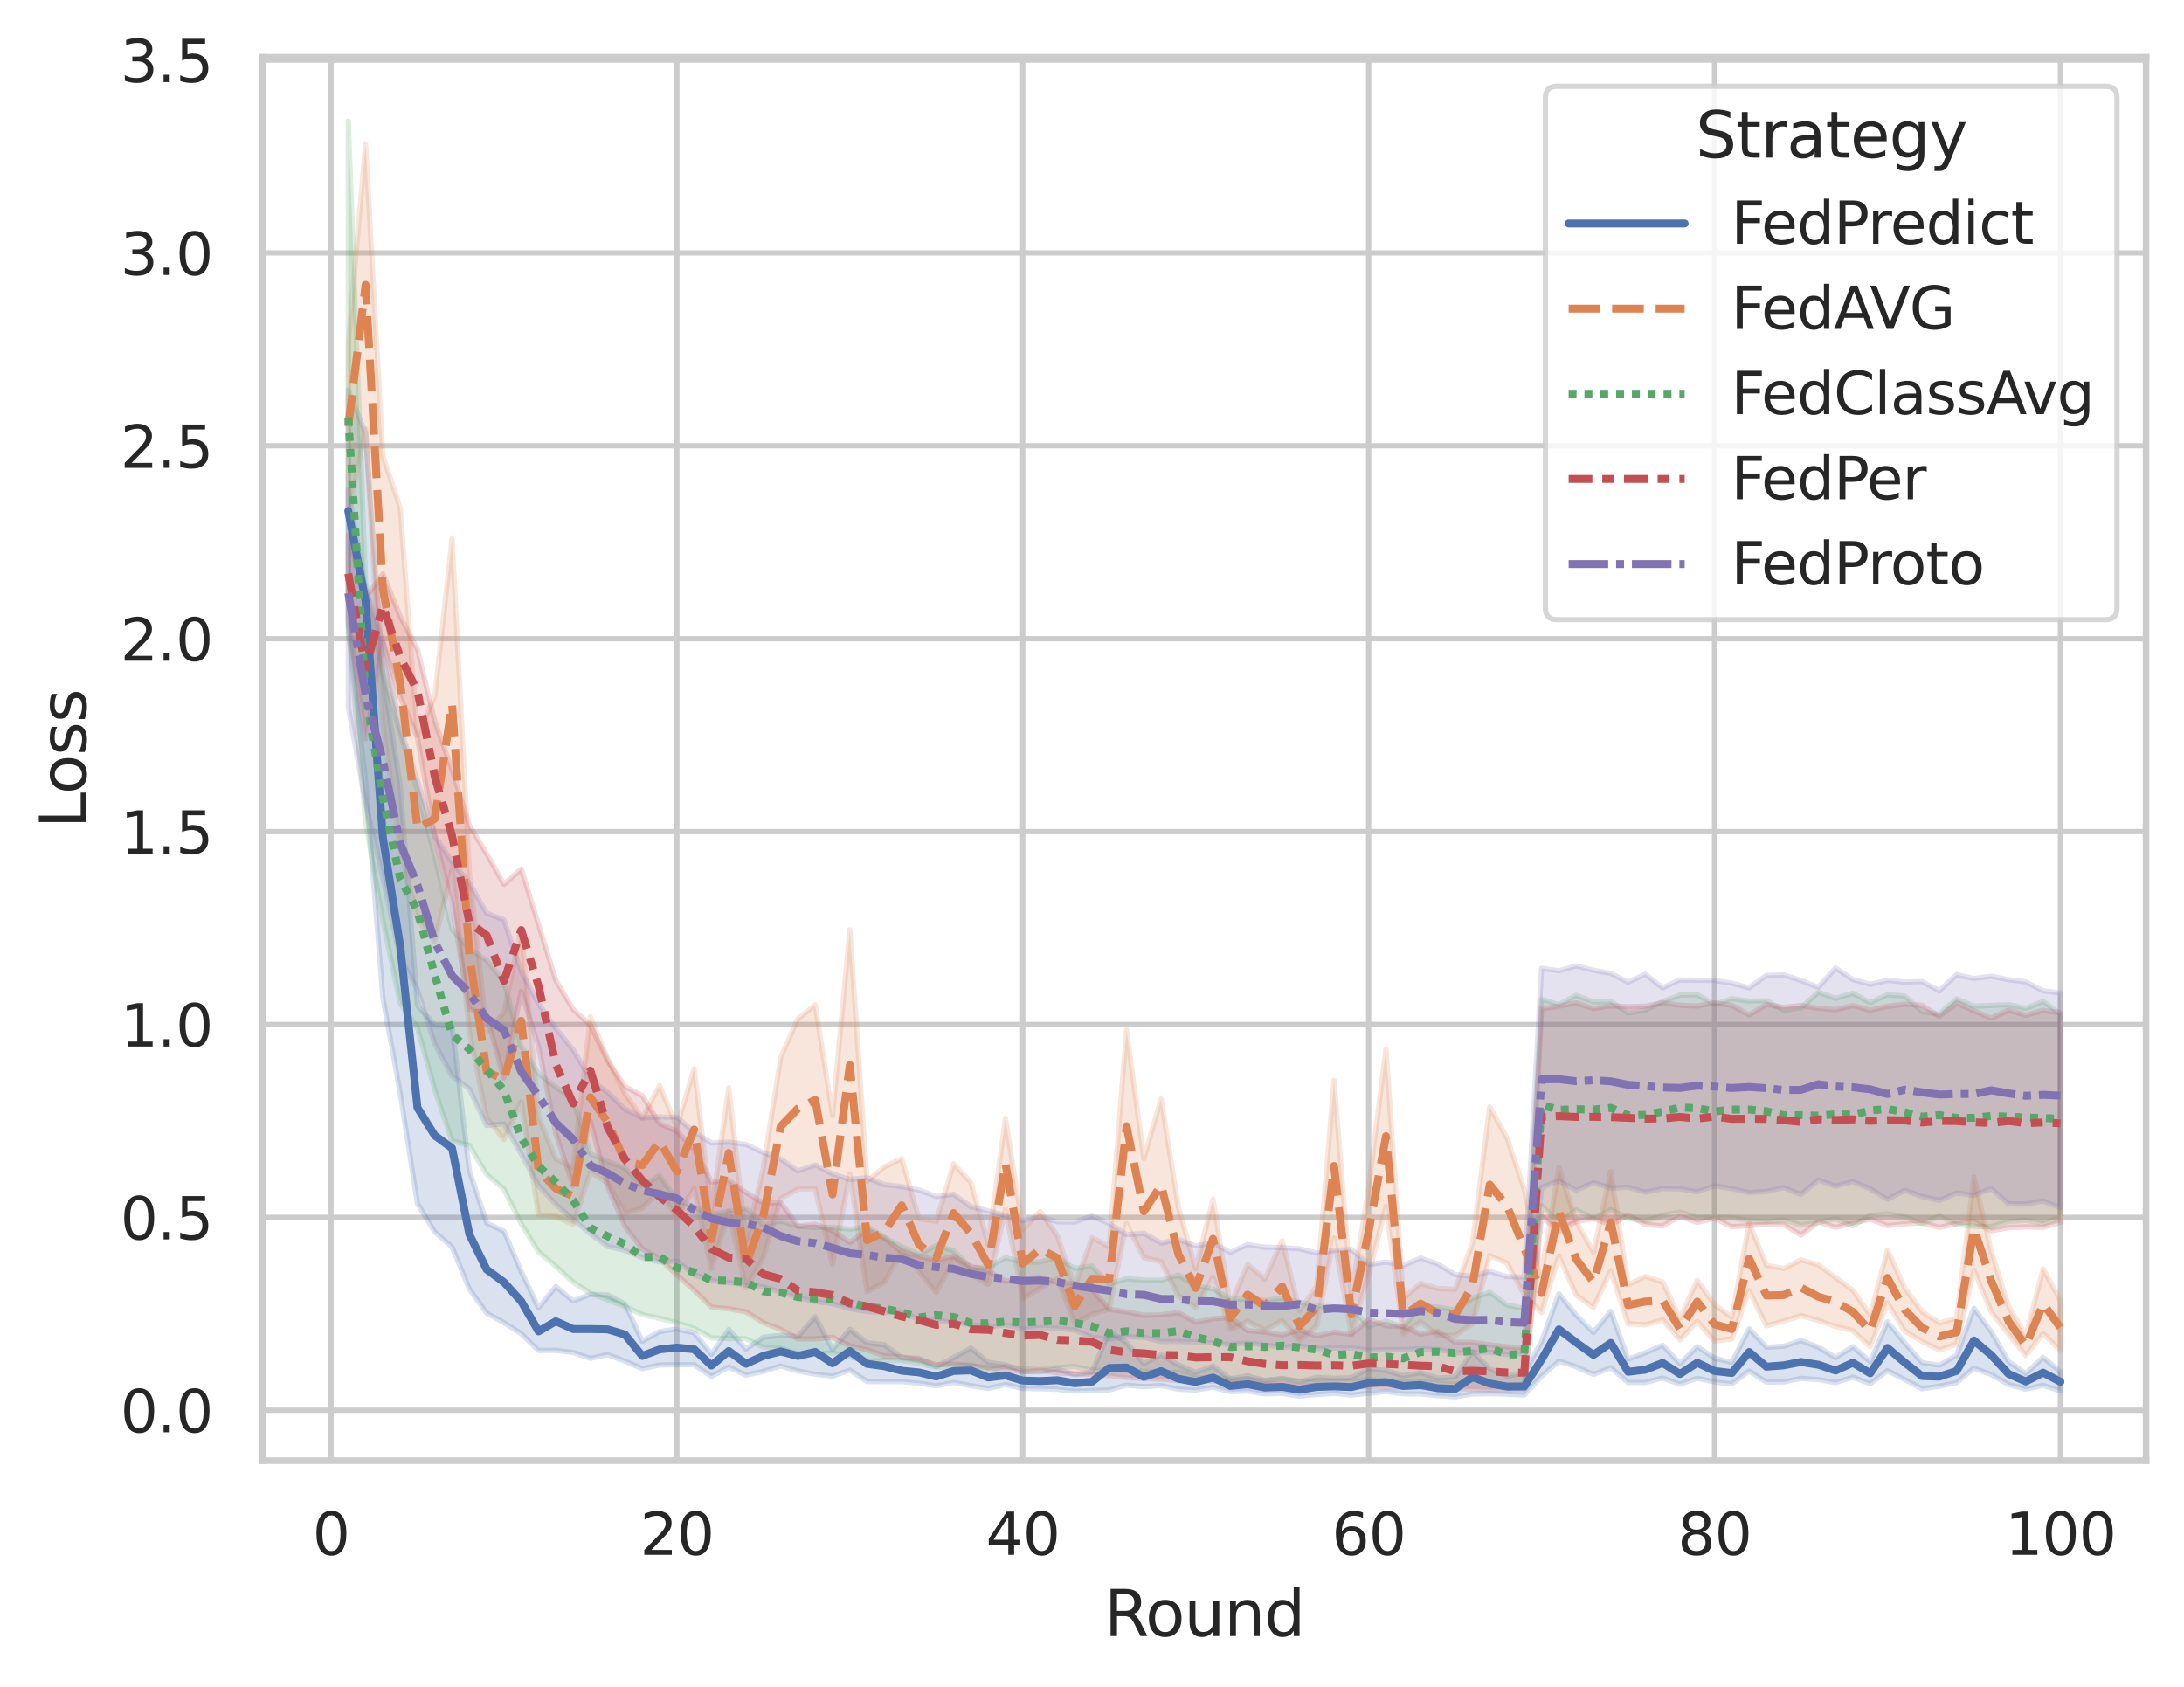 <?xml version="1.0" encoding="utf-8" standalone="no"?>
<!DOCTYPE svg PUBLIC "-//W3C//DTD SVG 1.1//EN"
  "http://www.w3.org/Graphics/SVG/1.1/DTD/svg11.dtd">
<svg xmlns:xlink="http://www.w3.org/1999/xlink" width="414.127pt" height="319.921pt" viewBox="0 0 414.127 319.921" xmlns="http://www.w3.org/2000/svg" version="1.1">
 <defs>
  <style type="text/css">*{stroke-linejoin: round; stroke-linecap: butt}</style>
 </defs>
 <g id="figure_1">
  <g id="patch_1">
   <path d="M 0 319.921 
L 414.127 319.921 
L 414.127 0 
L 0 0 
z
" style="fill: #ffffff"/>
  </g>
  <g id="axes_1">
   <g id="patch_2">
    <path d="M 49.807 276.961 
L 406.927 276.961 
L 406.927 10.849 
L 49.807 10.849 
z
" style="fill: #ffffff"/>
   </g>
   <g id="matplotlib.axis_1">
    <g id="xtick_1">
     <g id="line2d_1">
      <path d="M 62.761 276.961 
L 62.761 10.849 
" clip-path="url(#p3b31315a8c)" style="fill: none; stroke: #cccccc; stroke-linecap: round"/>
     </g>
     <g id="text_1">
      <!-- 0 -->
      <g style="fill: #262626" transform="translate(59.261 294.819) scale(0.11 -0.11)">
       <defs>
        <path id="DejaVuSans-30" d="M 2034 4250 
Q 1547 4250 1301 3770 
Q 1056 3291 1056 2328 
Q 1056 1369 1301 889 
Q 1547 409 2034 409 
Q 2525 409 2770 889 
Q 3016 1369 3016 2328 
Q 3016 3291 2770 3770 
Q 2525 4250 2034 4250 
z
M 2034 4750 
Q 2819 4750 3233 4129 
Q 3647 3509 3647 2328 
Q 3647 1150 3233 529 
Q 2819 -91 2034 -91 
Q 1250 -91 836 529 
Q 422 1150 422 2328 
Q 422 3509 836 4129 
Q 1250 4750 2034 4750 
z
" transform="scale(0.016)"/>
       </defs>
       <use xlink:href="#DejaVuSans-30"/>
      </g>
     </g>
    </g>
    <g id="xtick_2">
     <g id="line2d_2">
      <path d="M 128.347 276.961 
L 128.347 10.849 
" clip-path="url(#p3b31315a8c)" style="fill: none; stroke: #cccccc; stroke-linecap: round"/>
     </g>
     <g id="text_2">
      <!-- 20 -->
      <g style="fill: #262626" transform="translate(121.349 294.819) scale(0.11 -0.11)">
       <defs>
        <path id="DejaVuSans-32" d="M 1228 531 
L 3431 531 
L 3431 0 
L 469 0 
L 469 531 
Q 828 903 1448 1529 
Q 2069 2156 2228 2338 
Q 2531 2678 2651 2914 
Q 2772 3150 2772 3378 
Q 2772 3750 2511 3984 
Q 2250 4219 1831 4219 
Q 1534 4219 1204 4116 
Q 875 4013 500 3803 
L 500 4441 
Q 881 4594 1212 4672 
Q 1544 4750 1819 4750 
Q 2544 4750 2975 4387 
Q 3406 4025 3406 3419 
Q 3406 3131 3298 2873 
Q 3191 2616 2906 2266 
Q 2828 2175 2409 1742 
Q 1991 1309 1228 531 
z
" transform="scale(0.016)"/>
       </defs>
       <use xlink:href="#DejaVuSans-32"/>
       <use xlink:href="#DejaVuSans-30" x="63.623"/>
      </g>
     </g>
    </g>
    <g id="xtick_3">
     <g id="line2d_3">
      <path d="M 193.934 276.961 
L 193.934 10.849 
" clip-path="url(#p3b31315a8c)" style="fill: none; stroke: #cccccc; stroke-linecap: round"/>
     </g>
     <g id="text_3">
      <!-- 40 -->
      <g style="fill: #262626" transform="translate(186.935 294.819) scale(0.11 -0.11)">
       <defs>
        <path id="DejaVuSans-34" d="M 2419 4116 
L 825 1625 
L 2419 1625 
L 2419 4116 
z
M 2253 4666 
L 3047 4666 
L 3047 1625 
L 3713 1625 
L 3713 1100 
L 3047 1100 
L 3047 0 
L 2419 0 
L 2419 1100 
L 313 1100 
L 313 1709 
L 2253 4666 
z
" transform="scale(0.016)"/>
       </defs>
       <use xlink:href="#DejaVuSans-34"/>
       <use xlink:href="#DejaVuSans-30" x="63.623"/>
      </g>
     </g>
    </g>
    <g id="xtick_4">
     <g id="line2d_4">
      <path d="M 259.521 276.961 
L 259.521 10.849 
" clip-path="url(#p3b31315a8c)" style="fill: none; stroke: #cccccc; stroke-linecap: round"/>
     </g>
     <g id="text_4">
      <!-- 60 -->
      <g style="fill: #262626" transform="translate(252.522 294.819) scale(0.11 -0.11)">
       <defs>
        <path id="DejaVuSans-36" d="M 2113 2584 
Q 1688 2584 1439 2293 
Q 1191 2003 1191 1497 
Q 1191 994 1439 701 
Q 1688 409 2113 409 
Q 2538 409 2786 701 
Q 3034 994 3034 1497 
Q 3034 2003 2786 2293 
Q 2538 2584 2113 2584 
z
M 3366 4563 
L 3366 3988 
Q 3128 4100 2886 4159 
Q 2644 4219 2406 4219 
Q 1781 4219 1451 3797 
Q 1122 3375 1075 2522 
Q 1259 2794 1537 2939 
Q 1816 3084 2150 3084 
Q 2853 3084 3261 2657 
Q 3669 2231 3669 1497 
Q 3669 778 3244 343 
Q 2819 -91 2113 -91 
Q 1303 -91 875 529 
Q 447 1150 447 2328 
Q 447 3434 972 4092 
Q 1497 4750 2381 4750 
Q 2619 4750 2861 4703 
Q 3103 4656 3366 4563 
z
" transform="scale(0.016)"/>
       </defs>
       <use xlink:href="#DejaVuSans-36"/>
       <use xlink:href="#DejaVuSans-30" x="63.623"/>
      </g>
     </g>
    </g>
    <g id="xtick_5">
     <g id="line2d_5">
      <path d="M 325.108 276.961 
L 325.108 10.849 
" clip-path="url(#p3b31315a8c)" style="fill: none; stroke: #cccccc; stroke-linecap: round"/>
     </g>
     <g id="text_5">
      <!-- 80 -->
      <g style="fill: #262626" transform="translate(318.109 294.819) scale(0.11 -0.11)">
       <defs>
        <path id="DejaVuSans-38" d="M 2034 2216 
Q 1584 2216 1326 1975 
Q 1069 1734 1069 1313 
Q 1069 891 1326 650 
Q 1584 409 2034 409 
Q 2484 409 2743 651 
Q 3003 894 3003 1313 
Q 3003 1734 2745 1975 
Q 2488 2216 2034 2216 
z
M 1403 2484 
Q 997 2584 770 2862 
Q 544 3141 544 3541 
Q 544 4100 942 4425 
Q 1341 4750 2034 4750 
Q 2731 4750 3128 4425 
Q 3525 4100 3525 3541 
Q 3525 3141 3298 2862 
Q 3072 2584 2669 2484 
Q 3125 2378 3379 2068 
Q 3634 1759 3634 1313 
Q 3634 634 3220 271 
Q 2806 -91 2034 -91 
Q 1263 -91 848 271 
Q 434 634 434 1313 
Q 434 1759 690 2068 
Q 947 2378 1403 2484 
z
M 1172 3481 
Q 1172 3119 1398 2916 
Q 1625 2713 2034 2713 
Q 2441 2713 2670 2916 
Q 2900 3119 2900 3481 
Q 2900 3844 2670 4047 
Q 2441 4250 2034 4250 
Q 1625 4250 1398 4047 
Q 1172 3844 1172 3481 
z
" transform="scale(0.016)"/>
       </defs>
       <use xlink:href="#DejaVuSans-38"/>
       <use xlink:href="#DejaVuSans-30" x="63.623"/>
      </g>
     </g>
    </g>
    <g id="xtick_6">
     <g id="line2d_6">
      <path d="M 390.694 276.961 
L 390.694 10.849 
" clip-path="url(#p3b31315a8c)" style="fill: none; stroke: #cccccc; stroke-linecap: round"/>
     </g>
     <g id="text_6">
      <!-- 100 -->
      <g style="fill: #262626" transform="translate(380.196 294.819) scale(0.11 -0.11)">
       <defs>
        <path id="DejaVuSans-31" d="M 794 531 
L 1825 531 
L 1825 4091 
L 703 3866 
L 703 4441 
L 1819 4666 
L 2450 4666 
L 2450 531 
L 3481 531 
L 3481 0 
L 794 0 
L 794 531 
z
" transform="scale(0.016)"/>
       </defs>
       <use xlink:href="#DejaVuSans-31"/>
       <use xlink:href="#DejaVuSans-30" x="63.623"/>
       <use xlink:href="#DejaVuSans-30" x="127.246"/>
      </g>
     </g>
    </g>
    <g id="text_7">
     <!-- Round -->
     <g style="fill: #262626" transform="translate(209.383 310.225) scale(0.12 -0.12)">
      <defs>
       <path id="DejaVuSans-52" d="M 2841 2188 
Q 3044 2119 3236 1894 
Q 3428 1669 3622 1275 
L 4263 0 
L 3584 0 
L 2988 1197 
Q 2756 1666 2539 1819 
Q 2322 1972 1947 1972 
L 1259 1972 
L 1259 0 
L 628 0 
L 628 4666 
L 2053 4666 
Q 2853 4666 3247 4331 
Q 3641 3997 3641 3322 
Q 3641 2881 3436 2590 
Q 3231 2300 2841 2188 
z
M 1259 4147 
L 1259 2491 
L 2053 2491 
Q 2509 2491 2742 2702 
Q 2975 2913 2975 3322 
Q 2975 3731 2742 3939 
Q 2509 4147 2053 4147 
L 1259 4147 
z
" transform="scale(0.016)"/>
       <path id="DejaVuSans-6f" d="M 1959 3097 
Q 1497 3097 1228 2736 
Q 959 2375 959 1747 
Q 959 1119 1226 758 
Q 1494 397 1959 397 
Q 2419 397 2687 759 
Q 2956 1122 2956 1747 
Q 2956 2369 2687 2733 
Q 2419 3097 1959 3097 
z
M 1959 3584 
Q 2709 3584 3137 3096 
Q 3566 2609 3566 1747 
Q 3566 888 3137 398 
Q 2709 -91 1959 -91 
Q 1206 -91 779 398 
Q 353 888 353 1747 
Q 353 2609 779 3096 
Q 1206 3584 1959 3584 
z
" transform="scale(0.016)"/>
       <path id="DejaVuSans-75" d="M 544 1381 
L 544 3500 
L 1119 3500 
L 1119 1403 
Q 1119 906 1312 657 
Q 1506 409 1894 409 
Q 2359 409 2629 706 
Q 2900 1003 2900 1516 
L 2900 3500 
L 3475 3500 
L 3475 0 
L 2900 0 
L 2900 538 
Q 2691 219 2414 64 
Q 2138 -91 1772 -91 
Q 1169 -91 856 284 
Q 544 659 544 1381 
z
M 1991 3584 
L 1991 3584 
z
" transform="scale(0.016)"/>
       <path id="DejaVuSans-6e" d="M 3513 2113 
L 3513 0 
L 2938 0 
L 2938 2094 
Q 2938 2591 2744 2837 
Q 2550 3084 2163 3084 
Q 1697 3084 1428 2787 
Q 1159 2491 1159 1978 
L 1159 0 
L 581 0 
L 581 3500 
L 1159 3500 
L 1159 2956 
Q 1366 3272 1645 3428 
Q 1925 3584 2291 3584 
Q 2894 3584 3203 3211 
Q 3513 2838 3513 2113 
z
" transform="scale(0.016)"/>
       <path id="DejaVuSans-64" d="M 2906 2969 
L 2906 4863 
L 3481 4863 
L 3481 0 
L 2906 0 
L 2906 525 
Q 2725 213 2448 61 
Q 2172 -91 1784 -91 
Q 1150 -91 751 415 
Q 353 922 353 1747 
Q 353 2572 751 3078 
Q 1150 3584 1784 3584 
Q 2172 3584 2448 3432 
Q 2725 3281 2906 2969 
z
M 947 1747 
Q 947 1113 1208 752 
Q 1469 391 1925 391 
Q 2381 391 2643 752 
Q 2906 1113 2906 1747 
Q 2906 2381 2643 2742 
Q 2381 3103 1925 3103 
Q 1469 3103 1208 2742 
Q 947 2381 947 1747 
z
" transform="scale(0.016)"/>
      </defs>
      <use xlink:href="#DejaVuSans-52"/>
      <use xlink:href="#DejaVuSans-6f" x="64.982"/>
      <use xlink:href="#DejaVuSans-75" x="126.164"/>
      <use xlink:href="#DejaVuSans-6e" x="189.543"/>
      <use xlink:href="#DejaVuSans-64" x="252.922"/>
     </g>
    </g>
   </g>
   <g id="matplotlib.axis_2">
    <g id="ytick_1">
     <g id="line2d_7">
      <path d="M 49.807 267.397 
L 406.927 267.397 
" clip-path="url(#p3b31315a8c)" style="fill: none; stroke: #cccccc; stroke-linecap: round"/>
     </g>
     <g id="text_8">
      <!-- 0.0 -->
      <g style="fill: #262626" transform="translate(22.814 271.576) scale(0.11 -0.11)">
       <defs>
        <path id="DejaVuSans-2e" d="M 684 794 
L 1344 794 
L 1344 0 
L 684 0 
L 684 794 
z
" transform="scale(0.016)"/>
       </defs>
       <use xlink:href="#DejaVuSans-30"/>
       <use xlink:href="#DejaVuSans-2e" x="63.623"/>
       <use xlink:href="#DejaVuSans-30" x="95.41"/>
      </g>
     </g>
    </g>
    <g id="ytick_2">
     <g id="line2d_8">
      <path d="M 49.807 230.823 
L 406.927 230.823 
" clip-path="url(#p3b31315a8c)" style="fill: none; stroke: #cccccc; stroke-linecap: round"/>
     </g>
     <g id="text_9">
      <!-- 0.5 -->
      <g style="fill: #262626" transform="translate(22.814 235.002) scale(0.11 -0.11)">
       <defs>
        <path id="DejaVuSans-35" d="M 691 4666 
L 3169 4666 
L 3169 4134 
L 1269 4134 
L 1269 2991 
Q 1406 3038 1543 3061 
Q 1681 3084 1819 3084 
Q 2600 3084 3056 2656 
Q 3513 2228 3513 1497 
Q 3513 744 3044 326 
Q 2575 -91 1722 -91 
Q 1428 -91 1123 -41 
Q 819 9 494 109 
L 494 744 
Q 775 591 1075 516 
Q 1375 441 1709 441 
Q 2250 441 2565 725 
Q 2881 1009 2881 1497 
Q 2881 1984 2565 2268 
Q 2250 2553 1709 2553 
Q 1456 2553 1204 2497 
Q 953 2441 691 2322 
L 691 4666 
z
" transform="scale(0.016)"/>
       </defs>
       <use xlink:href="#DejaVuSans-30"/>
       <use xlink:href="#DejaVuSans-2e" x="63.623"/>
       <use xlink:href="#DejaVuSans-35" x="95.41"/>
      </g>
     </g>
    </g>
    <g id="ytick_3">
     <g id="line2d_9">
      <path d="M 49.807 194.249 
L 406.927 194.249 
" clip-path="url(#p3b31315a8c)" style="fill: none; stroke: #cccccc; stroke-linecap: round"/>
     </g>
     <g id="text_10">
      <!-- 1.0 -->
      <g style="fill: #262626" transform="translate(22.814 198.428) scale(0.11 -0.11)">
       <use xlink:href="#DejaVuSans-31"/>
       <use xlink:href="#DejaVuSans-2e" x="63.623"/>
       <use xlink:href="#DejaVuSans-30" x="95.41"/>
      </g>
     </g>
    </g>
    <g id="ytick_4">
     <g id="line2d_10">
      <path d="M 49.807 157.675 
L 406.927 157.675 
" clip-path="url(#p3b31315a8c)" style="fill: none; stroke: #cccccc; stroke-linecap: round"/>
     </g>
     <g id="text_11">
      <!-- 1.5 -->
      <g style="fill: #262626" transform="translate(22.814 161.854) scale(0.11 -0.11)">
       <use xlink:href="#DejaVuSans-31"/>
       <use xlink:href="#DejaVuSans-2e" x="63.623"/>
       <use xlink:href="#DejaVuSans-35" x="95.41"/>
      </g>
     </g>
    </g>
    <g id="ytick_5">
     <g id="line2d_11">
      <path d="M 49.807 121.101 
L 406.927 121.101 
" clip-path="url(#p3b31315a8c)" style="fill: none; stroke: #cccccc; stroke-linecap: round"/>
     </g>
     <g id="text_12">
      <!-- 2.0 -->
      <g style="fill: #262626" transform="translate(22.814 125.28) scale(0.11 -0.11)">
       <use xlink:href="#DejaVuSans-32"/>
       <use xlink:href="#DejaVuSans-2e" x="63.623"/>
       <use xlink:href="#DejaVuSans-30" x="95.41"/>
      </g>
     </g>
    </g>
    <g id="ytick_6">
     <g id="line2d_12">
      <path d="M 49.807 84.527 
L 406.927 84.527 
" clip-path="url(#p3b31315a8c)" style="fill: none; stroke: #cccccc; stroke-linecap: round"/>
     </g>
     <g id="text_13">
      <!-- 2.5 -->
      <g style="fill: #262626" transform="translate(22.814 88.706) scale(0.11 -0.11)">
       <use xlink:href="#DejaVuSans-32"/>
       <use xlink:href="#DejaVuSans-2e" x="63.623"/>
       <use xlink:href="#DejaVuSans-35" x="95.41"/>
      </g>
     </g>
    </g>
    <g id="ytick_7">
     <g id="line2d_13">
      <path d="M 49.807 47.953 
L 406.927 47.953 
" clip-path="url(#p3b31315a8c)" style="fill: none; stroke: #cccccc; stroke-linecap: round"/>
     </g>
     <g id="text_14">
      <!-- 3.0 -->
      <g style="fill: #262626" transform="translate(22.814 52.132) scale(0.11 -0.11)">
       <defs>
        <path id="DejaVuSans-33" d="M 2597 2516 
Q 3050 2419 3304 2112 
Q 3559 1806 3559 1356 
Q 3559 666 3084 287 
Q 2609 -91 1734 -91 
Q 1441 -91 1130 -33 
Q 819 25 488 141 
L 488 750 
Q 750 597 1062 519 
Q 1375 441 1716 441 
Q 2309 441 2620 675 
Q 2931 909 2931 1356 
Q 2931 1769 2642 2001 
Q 2353 2234 1838 2234 
L 1294 2234 
L 1294 2753 
L 1863 2753 
Q 2328 2753 2575 2939 
Q 2822 3125 2822 3475 
Q 2822 3834 2567 4026 
Q 2313 4219 1838 4219 
Q 1578 4219 1281 4162 
Q 984 4106 628 3988 
L 628 4550 
Q 988 4650 1302 4700 
Q 1616 4750 1894 4750 
Q 2613 4750 3031 4423 
Q 3450 4097 3450 3541 
Q 3450 3153 3228 2886 
Q 3006 2619 2597 2516 
z
" transform="scale(0.016)"/>
       </defs>
       <use xlink:href="#DejaVuSans-33"/>
       <use xlink:href="#DejaVuSans-2e" x="63.623"/>
       <use xlink:href="#DejaVuSans-30" x="95.41"/>
      </g>
     </g>
    </g>
    <g id="ytick_8">
     <g id="line2d_14">
      <path d="M 49.807 11.379 
L 406.927 11.379 
" clip-path="url(#p3b31315a8c)" style="fill: none; stroke: #cccccc; stroke-linecap: round"/>
     </g>
     <g id="text_15">
      <!-- 3.5 -->
      <g style="fill: #262626" transform="translate(22.814 15.558) scale(0.11 -0.11)">
       <use xlink:href="#DejaVuSans-33"/>
       <use xlink:href="#DejaVuSans-2e" x="63.623"/>
       <use xlink:href="#DejaVuSans-35" x="95.41"/>
      </g>
     </g>
    </g>
    <g id="text_16">
     <!-- Loss -->
     <g style="fill: #262626" transform="translate(16.318 157.066) rotate(-90) scale(0.12 -0.12)">
      <defs>
       <path id="DejaVuSans-4c" d="M 628 4666 
L 1259 4666 
L 1259 531 
L 3531 531 
L 3531 0 
L 628 0 
L 628 4666 
z
" transform="scale(0.016)"/>
       <path id="DejaVuSans-73" d="M 2834 3397 
L 2834 2853 
Q 2591 2978 2328 3040 
Q 2066 3103 1784 3103 
Q 1356 3103 1142 2972 
Q 928 2841 928 2578 
Q 928 2378 1081 2264 
Q 1234 2150 1697 2047 
L 1894 2003 
Q 2506 1872 2764 1633 
Q 3022 1394 3022 966 
Q 3022 478 2636 193 
Q 2250 -91 1575 -91 
Q 1294 -91 989 -36 
Q 684 19 347 128 
L 347 722 
Q 666 556 975 473 
Q 1284 391 1588 391 
Q 1994 391 2212 530 
Q 2431 669 2431 922 
Q 2431 1156 2273 1281 
Q 2116 1406 1581 1522 
L 1381 1569 
Q 847 1681 609 1914 
Q 372 2147 372 2553 
Q 372 3047 722 3315 
Q 1072 3584 1716 3584 
Q 2034 3584 2315 3537 
Q 2597 3491 2834 3397 
z
" transform="scale(0.016)"/>
      </defs>
      <use xlink:href="#DejaVuSans-4c"/>
      <use xlink:href="#DejaVuSans-6f" x="53.963"/>
      <use xlink:href="#DejaVuSans-73" x="115.145"/>
      <use xlink:href="#DejaVuSans-73" x="167.244"/>
     </g>
    </g>
   </g>
   <g id="PolyCollection_1">
    <defs>
     <path id="mbf306873b2" d="M 66.04 -245.945 
L 66.04 -201.197 
L 69.319 -171.677 
L 72.599 -130.774 
L 75.878 -112.701 
L 79.157 -91.714 
L 82.437 -86.353 
L 85.716 -83.484 
L 88.995 -75.533 
L 92.275 -70.952 
L 95.554 -69.161 
L 98.833 -67.05 
L 102.113 -63.861 
L 105.392 -63.887 
L 108.671 -63.49 
L 111.951 -62.366 
L 115.23 -63.079 
L 118.509 -61.841 
L 121.789 -60.417 
L 125.068 -61.116 
L 128.347 -61.158 
L 131.627 -61.153 
L 134.906 -58.965 
L 138.185 -60.724 
L 141.465 -59.189 
L 144.744 -59.909 
L 148.023 -60.925 
L 151.303 -59.991 
L 154.582 -59.345 
L 157.861 -58.996 
L 161.141 -60.137 
L 164.42 -57.981 
L 167.699 -57.941 
L 170.979 -57.947 
L 174.258 -57.646 
L 177.537 -57.168 
L 180.817 -57.802 
L 184.096 -57.178 
L 187.375 -56.657 
L 190.655 -57.398 
L 193.934 -56.654 
L 197.213 -56.613 
L 200.493 -56.494 
L 203.772 -56.147 
L 207.051 -56.26 
L 210.331 -56.362 
L 213.61 -57.284 
L 216.89 -56.993 
L 220.169 -57.204 
L 223.448 -56.521 
L 226.728 -56.35 
L 230.007 -56.89 
L 233.286 -56.048 
L 236.566 -56.175 
L 239.845 -55.659 
L 243.124 -55.745 
L 246.404 -55.193 
L 249.683 -55.501 
L 252.962 -55.75 
L 256.242 -55.397 
L 259.521 -55.744 
L 262.8 -56.075 
L 266.08 -55.642 
L 269.359 -55.622 
L 272.638 -55.278 
L 275.918 -55.056 
L 279.197 -55.605 
L 282.476 -55.671 
L 285.756 -55.58 
L 289.035 -55.418 
L 292.314 -58.997 
L 295.594 -61.851 
L 298.873 -60.778 
L 302.152 -59.312 
L 305.432 -60.596 
L 308.711 -57.775 
L 311.99 -57.78 
L 315.27 -58.652 
L 318.549 -57.466 
L 321.828 -58.584 
L 325.108 -57.889 
L 328.387 -57.52 
L 331.666 -59.973 
L 334.946 -57.859 
L 338.225 -57.884 
L 341.504 -58.576 
L 344.784 -58.334 
L 348.063 -57.765 
L 351.342 -58.786 
L 354.622 -57.537 
L 357.901 -60.042 
L 361.18 -58.338 
L 364.46 -56.593 
L 367.739 -57.088 
L 371.018 -57.763 
L 374.298 -60.523 
L 377.577 -59.304 
L 380.856 -57.422 
L 384.136 -56.513 
L 387.415 -57.257 
L 390.694 -56.179 
L 390.694 -59.87 
L 390.694 -59.87 
L 387.415 -62.543 
L 384.136 -59.474 
L 380.856 -61.788 
L 377.577 -67.394 
L 374.298 -71.855 
L 371.018 -62.959 
L 367.739 -61.072 
L 364.46 -61.553 
L 361.18 -65.265 
L 357.901 -69.286 
L 354.622 -61.729 
L 351.342 -64.58 
L 348.063 -62.501 
L 344.784 -64.502 
L 341.504 -65.74 
L 338.225 -64.674 
L 334.946 -64.477 
L 331.666 -67.969 
L 328.387 -61.596 
L 325.108 -62.397 
L 321.828 -64.6 
L 318.549 -61.368 
L 315.27 -64.862 
L 311.99 -63.402 
L 308.711 -62.231 
L 305.432 -71.283 
L 302.152 -67.271 
L 298.873 -70.547 
L 295.594 -74.604 
L 292.314 -65.582 
L 289.035 -59.624 
L 285.756 -58.982 
L 282.476 -60.399 
L 279.197 -63.626 
L 275.918 -58.812 
L 272.638 -58.641 
L 269.359 -59.654 
L 266.08 -59.069 
L 262.8 -60.074 
L 259.521 -60.407 
L 256.242 -58.703 
L 252.962 -58.574 
L 249.683 -58.773 
L 246.404 -57.928 
L 243.124 -58.564 
L 239.845 -58.148 
L 236.566 -59.066 
L 233.286 -58.491 
L 230.007 -60.897 
L 226.728 -59.696 
L 223.448 -61.118 
L 220.169 -63.082 
L 216.89 -61.352 
L 213.61 -65.387 
L 210.331 -67.445 
L 207.051 -59.737 
L 203.772 -59.273 
L 200.493 -60.322 
L 197.213 -59.805 
L 193.934 -59.917 
L 190.655 -61.162 
L 187.375 -61.603 
L 184.096 -64.308 
L 180.817 -62.498 
L 177.537 -60.806 
L 174.258 -62.378 
L 170.979 -62.48 
L 167.699 -64.947 
L 164.42 -65.297 
L 161.141 -67.864 
L 157.861 -64.031 
L 154.582 -70.252 
L 151.303 -66.513 
L 148.023 -66.729 
L 144.744 -66.373 
L 141.465 -64.113 
L 138.185 -67.817 
L 134.906 -63.16 
L 131.627 -67.188 
L 128.347 -67.927 
L 125.068 -67.452 
L 121.789 -65.601 
L 118.509 -72.686 
L 115.23 -74.369 
L 111.951 -74.499 
L 108.671 -73.238 
L 105.392 -75.964 
L 102.113 -71.906 
L 98.833 -78.834 
L 95.554 -86.453 
L 92.275 -88.019 
L 88.995 -97.961 
L 85.716 -125.32 
L 82.437 -125.574 
L 79.157 -129.261 
L 75.878 -171.058 
L 72.599 -192.097 
L 69.319 -237.729 
L 66.04 -245.945 
z
" style="stroke: #4c72b0; stroke-opacity: 0.2"/>
    </defs>
    <g clip-path="url(#p3b31315a8c)">
     <use xlink:href="#mbf306873b2" x="0" y="319.921" style="fill: #4c72b0; fill-opacity: 0.2; stroke: #4c72b0; stroke-opacity: 0.2"/>
    </g>
   </g>
   <g id="PolyCollection_2">
    <defs>
     <path id="md69ad75271" d="M 66.04 -254.789 
L 66.04 -222.249 
L 69.319 -238.563 
L 72.599 -182.496 
L 75.878 -159.069 
L 79.157 -145.636 
L 82.437 -141.399 
L 85.716 -155.059 
L 88.995 -124.289 
L 92.275 -107.97 
L 95.554 -103.834 
L 98.833 -111.038 
L 102.113 -89.569 
L 105.392 -89.264 
L 108.671 -87.774 
L 111.951 -97.689 
L 115.23 -95.624 
L 118.509 -89.837 
L 121.789 -90.845 
L 125.068 -94.042 
L 128.347 -89.191 
L 131.627 -94.582 
L 134.906 -79.304 
L 138.185 -90.223 
L 141.465 -75.72 
L 144.744 -81.507 
L 148.023 -92.666 
L 151.303 -94.498 
L 154.582 -94.535 
L 157.861 -80.23 
L 161.141 -97.365 
L 164.42 -74.991 
L 167.699 -76.768 
L 170.979 -82.799 
L 174.258 -78.798 
L 177.537 -74.876 
L 180.817 -81.195 
L 184.096 -78.254 
L 187.375 -76.384 
L 190.655 -90.584 
L 193.934 -73.623 
L 197.213 -75.628 
L 200.493 -77.528 
L 203.772 -68.981 
L 207.051 -70.737 
L 210.331 -71.716 
L 213.61 -87.927 
L 216.89 -81.456 
L 220.169 -80.706 
L 223.448 -74.22 
L 226.728 -72.035 
L 230.007 -77.78 
L 233.286 -67.828 
L 236.566 -69.381 
L 239.845 -67.752 
L 243.124 -69.501 
L 246.404 -65.829 
L 249.683 -68.539 
L 252.962 -85.177 
L 256.242 -67.055 
L 259.521 -78.194 
L 262.8 -91.203 
L 266.08 -67.039 
L 269.359 -69.316 
L 272.638 -66.78 
L 275.918 -66.694 
L 279.197 -68.941 
L 282.476 -81.863 
L 285.756 -80.42 
L 289.035 -74.407 
L 292.314 -71.036 
L 295.594 -81.8 
L 298.873 -74.372 
L 302.152 -72.027 
L 305.432 -79.007 
L 308.711 -68.922 
L 311.99 -68.721 
L 315.27 -69.666 
L 318.549 -65.891 
L 321.828 -69.393 
L 325.108 -65.628 
L 328.387 -66.065 
L 331.666 -75.266 
L 334.946 -68.534 
L 338.225 -69.446 
L 341.504 -70.482 
L 344.784 -69.541 
L 348.063 -68.424 
L 351.342 -67.612 
L 354.622 -64.602 
L 357.901 -72.853 
L 361.18 -67.56 
L 364.46 -65.582 
L 367.739 -63.955 
L 371.018 -65.08 
L 374.298 -79.086 
L 377.577 -71.161 
L 380.856 -66.938 
L 384.136 -62.916 
L 387.415 -67.072 
L 390.694 -63.885 
L 390.694 -73.305 
L 390.694 -73.305 
L 387.415 -79.317 
L 384.136 -66.656 
L 380.856 -72.211 
L 377.577 -82.641 
L 374.298 -96.757 
L 371.018 -69.973 
L 367.739 -69.064 
L 364.46 -71.209 
L 361.18 -75.659 
L 357.901 -82.924 
L 354.622 -70.573 
L 351.342 -75.267 
L 348.063 -77.684 
L 344.784 -80.1 
L 341.504 -81.047 
L 338.225 -79.389 
L 334.946 -80.031 
L 331.666 -87.966 
L 328.387 -70.18 
L 325.108 -72.522 
L 321.828 -77.154 
L 318.549 -69.983 
L 315.27 -76.83 
L 311.99 -77.91 
L 308.711 -76.313 
L 305.432 -97.819 
L 302.152 -82.502 
L 298.873 -88.255 
L 295.594 -98.573 
L 292.314 -78.461 
L 289.035 -94.387 
L 285.756 -104.124 
L 282.476 -110.053 
L 279.197 -84.131 
L 275.918 -75.45 
L 272.638 -75.614 
L 269.359 -76.563 
L 266.08 -73.711 
L 262.8 -121.028 
L 259.521 -94.623 
L 256.242 -74.481 
L 252.962 -115.057 
L 249.683 -75.991 
L 246.404 -71.431 
L 243.124 -84.687 
L 239.845 -77.402 
L 236.566 -80.18 
L 233.286 -72.328 
L 230.007 -92.532 
L 226.728 -79.329 
L 223.448 -91.003 
L 220.169 -111.574 
L 216.89 -100.21 
L 213.61 -124.644 
L 210.331 -83.478 
L 207.051 -85.272 
L 203.772 -75.867 
L 200.493 -85.616 
L 197.213 -90.224 
L 193.934 -86.776 
L 190.655 -107.88 
L 187.375 -83.972 
L 184.096 -95.718 
L 180.817 -99.245 
L 177.537 -88.301 
L 174.258 -88.838 
L 170.979 -100.21 
L 167.699 -98.684 
L 164.42 -95.947 
L 161.141 -143.616 
L 157.861 -108.413 
L 154.582 -129.376 
L 151.303 -126.737 
L 148.023 -119.361 
L 144.744 -98.45 
L 141.465 -84.591 
L 138.185 -113.677 
L 134.906 -90.295 
L 131.627 -117.298 
L 128.347 -106.201 
L 125.068 -114.1 
L 121.789 -107.903 
L 118.509 -112.51 
L 115.23 -119.141 
L 111.951 -127.139 
L 108.671 -98.493 
L 105.392 -100.179 
L 102.113 -108.18 
L 98.833 -143.801 
L 95.554 -127.899 
L 92.275 -124.369 
L 88.995 -154.729 
L 85.716 -217.745 
L 82.437 -187.866 
L 79.157 -180.439 
L 75.878 -223.692 
L 72.599 -233.431 
L 69.319 -292.633 
L 66.04 -254.789 
z
" style="stroke: #dd8452; stroke-opacity: 0.2"/>
    </defs>
    <g clip-path="url(#p3b31315a8c)">
     <use xlink:href="#md69ad75271" x="0" y="319.921" style="fill: #dd8452; fill-opacity: 0.2; stroke: #dd8452; stroke-opacity: 0.2"/>
    </g>
   </g>
   <g id="PolyCollection_3">
    <defs>
     <path id="m73b0e99523" d="M 66.04 -296.976 
L 66.04 -201.029 
L 69.319 -164.126 
L 72.599 -145.343 
L 75.878 -129.711 
L 79.157 -125.038 
L 82.437 -113.37 
L 85.716 -103.57 
L 88.995 -102.745 
L 92.275 -97.261 
L 95.554 -94.459 
L 98.833 -87.877 
L 102.113 -82.572 
L 105.392 -79.832 
L 108.671 -76.83 
L 111.951 -74.713 
L 115.23 -73.455 
L 118.509 -72.198 
L 121.789 -70.643 
L 125.068 -69.967 
L 128.347 -69.107 
L 131.627 -68.042 
L 134.906 -66.247 
L 138.185 -66.121 
L 141.465 -66.098 
L 144.744 -64.472 
L 148.023 -64.291 
L 151.303 -63.226 
L 154.582 -63.301 
L 157.861 -63.377 
L 161.141 -62.687 
L 164.42 -61.804 
L 167.699 -62.027 
L 170.979 -61.923 
L 174.258 -61.427 
L 177.537 -60.644 
L 180.817 -60.891 
L 184.096 -61.083 
L 187.375 -60.11 
L 190.655 -60.827 
L 193.934 -60.419 
L 197.213 -60.232 
L 200.493 -60.618 
L 203.772 -60.833 
L 207.051 -60.126 
L 210.331 -60.107 
L 213.61 -59.908 
L 216.89 -59.949 
L 220.169 -59.593 
L 223.448 -59.784 
L 226.728 -58.661 
L 230.007 -58.718 
L 233.286 -58.423 
L 236.566 -58.329 
L 239.845 -58.188 
L 243.124 -58.446 
L 246.404 -58.062 
L 249.683 -57.856 
L 252.962 -58.065 
L 256.242 -57.987 
L 259.521 -58.347 
L 262.8 -58.085 
L 266.08 -57.903 
L 269.359 -58.084 
L 272.638 -57.732 
L 275.918 -57.44 
L 279.197 -57.721 
L 282.476 -57.456 
L 285.756 -57.279 
L 289.035 -57.358 
L 292.314 -91.301 
L 295.594 -88.184 
L 298.873 -90.502 
L 302.152 -88.843 
L 305.432 -90.539 
L 308.711 -88.897 
L 311.99 -88.398 
L 315.27 -89.435 
L 318.549 -90.109 
L 321.828 -89.067 
L 325.108 -89.151 
L 328.387 -89.081 
L 331.666 -88.451 
L 334.946 -88.271 
L 338.225 -88.609 
L 341.504 -87.615 
L 344.784 -88.134 
L 348.063 -88.824 
L 351.342 -87.463 
L 354.622 -89.451 
L 357.901 -89.762 
L 361.18 -89.219 
L 364.46 -87.907 
L 367.739 -89.347 
L 371.018 -87.733 
L 374.298 -87.357 
L 377.577 -87.351 
L 380.856 -88.294 
L 384.136 -88.555 
L 387.415 -87.968 
L 390.694 -89.066 
L 390.694 -127.644 
L 390.694 -127.644 
L 387.415 -130.048 
L 384.136 -128.727 
L 380.856 -129.419 
L 377.577 -129.291 
L 374.298 -129.139 
L 371.018 -130.526 
L 367.739 -127.619 
L 364.46 -128.12 
L 361.18 -131.087 
L 357.901 -131.303 
L 354.622 -129.818 
L 351.342 -131.592 
L 348.063 -130.612 
L 344.784 -131.778 
L 341.504 -128.83 
L 338.225 -128.366 
L 334.946 -130.187 
L 331.666 -130.111 
L 328.387 -130.552 
L 325.108 -129.477 
L 321.828 -131.312 
L 318.549 -131.259 
L 315.27 -130.026 
L 311.99 -128.383 
L 308.711 -127.828 
L 305.432 -130.051 
L 302.152 -129.937 
L 298.873 -131.189 
L 295.594 -129.435 
L 292.314 -130.478 
L 289.035 -71.816 
L 285.756 -72.477 
L 282.476 -74.895 
L 279.197 -73.744 
L 275.918 -71.535 
L 272.638 -72.085 
L 269.359 -72.264 
L 266.08 -68.281 
L 262.8 -69.411 
L 259.521 -68.462 
L 256.242 -71.874 
L 252.962 -72.096 
L 249.683 -72.276 
L 246.404 -72.996 
L 243.124 -73.781 
L 239.845 -73.32 
L 236.566 -73.612 
L 233.286 -73.536 
L 230.007 -75.538 
L 226.728 -76.112 
L 223.448 -78.145 
L 220.169 -77.174 
L 216.89 -77.201 
L 213.61 -77.457 
L 210.331 -76.451 
L 207.051 -79.862 
L 203.772 -79.431 
L 200.493 -81.476 
L 197.213 -80.665 
L 193.934 -80.607 
L 190.655 -81.446 
L 187.375 -79.657 
L 184.096 -79.502 
L 180.817 -82.767 
L 177.537 -83.777 
L 174.258 -82.083 
L 170.979 -83.517 
L 167.699 -85.318 
L 164.42 -87.386 
L 161.141 -86.824 
L 157.861 -87.221 
L 154.582 -87.167 
L 151.303 -87.4 
L 148.023 -88.395 
L 144.744 -87.616 
L 141.465 -90.852 
L 138.185 -90.276 
L 134.906 -89.595 
L 131.627 -90.955 
L 128.347 -92.481 
L 125.068 -96.982 
L 121.789 -95.102 
L 118.509 -98.439 
L 115.23 -99.668 
L 111.951 -101.164 
L 108.671 -111.422 
L 105.392 -113.797 
L 102.113 -116.319 
L 98.833 -121.488 
L 95.554 -133.763 
L 92.275 -137.822 
L 88.995 -140.027 
L 85.716 -143.689 
L 82.437 -157.59 
L 79.157 -169.967 
L 75.878 -180.998 
L 72.599 -192.33 
L 69.319 -209.303 
L 66.04 -296.976 
z
" style="stroke: #55a868; stroke-opacity: 0.2"/>
    </defs>
    <g clip-path="url(#p3b31315a8c)">
     <use xlink:href="#m73b0e99523" x="0" y="319.921" style="fill: #55a868; fill-opacity: 0.2; stroke: #55a868; stroke-opacity: 0.2"/>
    </g>
   </g>
   <g id="PolyCollection_4">
    <defs>
     <path id="mfc8c1523c8" d="M 66.04 -218.456 
L 66.04 -202.506 
L 69.319 -179.861 
L 72.599 -198.19 
L 75.878 -187.85 
L 79.157 -180.005 
L 82.437 -161.388 
L 85.716 -148.312 
L 88.995 -128.638 
L 92.275 -127.436 
L 95.554 -115.523 
L 98.833 -131.925 
L 102.113 -121.541 
L 105.392 -104.982 
L 108.671 -95.145 
L 111.951 -107.337 
L 115.23 -94.905 
L 118.509 -87.346 
L 121.789 -83.112 
L 125.068 -81.274 
L 128.347 -78.193 
L 131.627 -75.283 
L 134.906 -72.078 
L 138.185 -71.775 
L 141.465 -71.18 
L 144.744 -69.139 
L 148.023 -67.877 
L 151.303 -66.066 
L 154.582 -66.069 
L 157.861 -66.359 
L 161.141 -64.743 
L 164.42 -63.982 
L 167.699 -62.837 
L 170.979 -62.623 
L 174.258 -62.078 
L 177.537 -61.166 
L 180.817 -61.287 
L 184.096 -60.968 
L 187.375 -60.592 
L 190.655 -60.313 
L 193.934 -59.784 
L 197.213 -60.095 
L 200.493 -59.606 
L 203.772 -59.438 
L 207.051 -59.289 
L 210.331 -59.085 
L 213.61 -58.752 
L 216.89 -58.52 
L 220.169 -58.43 
L 223.448 -58.149 
L 226.728 -58.156 
L 230.007 -58.043 
L 233.286 -58.112 
L 236.566 -57.918 
L 239.845 -57.451 
L 243.124 -57.426 
L 246.404 -57.061 
L 249.683 -57.272 
L 252.962 -57.259 
L 256.242 -57.172 
L 259.521 -56.913 
L 262.8 -56.908 
L 266.08 -56.845 
L 269.359 -56.875 
L 272.638 -56.593 
L 275.918 -56.579 
L 279.197 -56.561 
L 282.476 -56.432 
L 285.756 -56.461 
L 289.035 -56.483 
L 292.314 -89.231 
L 295.594 -86.527 
L 298.873 -88.306 
L 302.152 -88.891 
L 305.432 -87.661 
L 308.711 -89.519 
L 311.99 -87.744 
L 315.27 -87.462 
L 318.549 -89.299 
L 321.828 -88.132 
L 325.108 -88.907 
L 328.387 -87.323 
L 331.666 -87.548 
L 334.946 -87.745 
L 338.225 -87.738 
L 341.504 -85.735 
L 344.784 -88.254 
L 348.063 -87.183 
L 351.342 -88.059 
L 354.622 -88.709 
L 357.901 -87.524 
L 361.18 -87.862 
L 364.46 -88.062 
L 367.739 -87.183 
L 371.018 -87.935 
L 374.298 -88.364 
L 377.577 -86.546 
L 380.856 -87.153 
L 384.136 -87.293 
L 387.415 -87.203 
L 390.694 -88.147 
L 390.694 -127.892 
L 390.694 -127.892 
L 387.415 -128.328 
L 384.136 -127.402 
L 380.856 -128.383 
L 377.577 -126.863 
L 374.298 -128.251 
L 371.018 -129.719 
L 367.739 -127.19 
L 364.46 -129.323 
L 361.18 -129.515 
L 357.901 -129.118 
L 354.622 -128.352 
L 351.342 -129.269 
L 348.063 -128.454 
L 344.784 -128.738 
L 341.504 -129.269 
L 338.225 -128.903 
L 334.946 -129.442 
L 331.666 -127.472 
L 328.387 -129.261 
L 325.108 -129.759 
L 321.828 -129.173 
L 318.549 -129.305 
L 315.27 -129.792 
L 311.99 -129.125 
L 308.711 -129.039 
L 305.432 -129.223 
L 302.152 -128.683 
L 298.873 -129.755 
L 295.594 -129.131 
L 292.314 -128.639 
L 289.035 -64.315 
L 285.756 -64.57 
L 282.476 -64.944 
L 279.197 -65.407 
L 275.918 -65.421 
L 272.638 -67.457 
L 269.359 -66.982 
L 266.08 -68.399 
L 262.8 -68.562 
L 259.521 -69.714 
L 256.242 -66.901 
L 252.962 -67.318 
L 249.683 -66.614 
L 246.404 -67.751 
L 243.124 -66.797 
L 239.845 -67.331 
L 236.566 -67.607 
L 233.286 -70.12 
L 230.007 -69.872 
L 226.728 -69.234 
L 223.448 -71.021 
L 220.169 -70.614 
L 216.89 -70.523 
L 213.61 -71.178 
L 210.331 -71.644 
L 207.051 -75.371 
L 203.772 -76.552 
L 200.493 -76.753 
L 197.213 -77.732 
L 193.934 -77.381 
L 190.655 -76.998 
L 187.375 -79.007 
L 184.096 -79.818 
L 180.817 -81.701 
L 177.537 -80.928 
L 174.258 -81.699 
L 170.979 -82.521 
L 167.699 -85.136 
L 164.42 -86.74 
L 161.141 -84.306 
L 157.861 -86.577 
L 154.582 -87.788 
L 151.303 -87.442 
L 148.023 -91.92 
L 144.744 -91.748 
L 141.465 -93.811 
L 138.185 -96.095 
L 134.906 -95.81 
L 131.627 -102.074 
L 128.347 -105.406 
L 125.068 -106.858 
L 121.789 -112.166 
L 118.509 -113.889 
L 115.23 -118.764 
L 111.951 -125.51 
L 108.671 -128.531 
L 105.392 -134 
L 102.113 -144.625 
L 98.833 -155.152 
L 95.554 -152.243 
L 92.275 -158.023 
L 88.995 -163.437 
L 85.716 -173.977 
L 82.437 -183.176 
L 79.157 -196.734 
L 75.878 -203.054 
L 72.599 -211.108 
L 69.319 -206.568 
L 66.04 -218.456 
z
" style="stroke: #c44e52; stroke-opacity: 0.2"/>
    </defs>
    <g clip-path="url(#p3b31315a8c)">
     <use xlink:href="#mfc8c1523c8" x="0" y="319.921" style="fill: #c44e52; fill-opacity: 0.2; stroke: #c44e52; stroke-opacity: 0.2"/>
    </g>
   </g>
   <g id="PolyCollection_5">
    <defs>
     <path id="m0e4ff5d8c8" d="M 66.04 -227.098 
L 66.04 -185.834 
L 69.319 -167.738 
L 72.599 -153.576 
L 75.878 -138.343 
L 79.157 -132.281 
L 82.437 -122.027 
L 85.716 -115.92 
L 88.995 -113.472 
L 92.275 -106.522 
L 95.554 -106.841 
L 98.833 -101.095 
L 102.113 -95.124 
L 105.392 -91.566 
L 108.671 -88.714 
L 111.951 -85.999 
L 115.23 -83.581 
L 118.509 -82.837 
L 121.789 -81.477 
L 125.068 -80.632 
L 128.347 -80.81 
L 131.627 -78.219 
L 134.906 -77.148 
L 138.185 -76.737 
L 141.465 -76.243 
L 144.744 -75.917 
L 148.023 -74.928 
L 151.303 -73.9 
L 154.582 -73.14 
L 157.861 -72.726 
L 161.141 -71.783 
L 164.42 -71.226 
L 167.699 -71.033 
L 170.979 -71.199 
L 174.258 -69.709 
L 177.537 -69.611 
L 180.817 -69.14 
L 184.096 -68.769 
L 187.375 -68.337 
L 190.655 -68.752 
L 193.934 -67.873 
L 197.213 -68.173 
L 200.493 -68.055 
L 203.772 -67.746 
L 207.051 -66.37 
L 210.331 -66.005 
L 213.61 -66.465 
L 216.89 -66.361 
L 220.169 -65.566 
L 223.448 -65.556 
L 226.728 -65.486 
L 230.007 -65.308 
L 233.286 -64.985 
L 236.566 -65.262 
L 239.845 -64.914 
L 243.124 -64.459 
L 246.404 -64.711 
L 249.683 -64.203 
L 252.962 -64.322 
L 256.242 -64.344 
L 259.521 -63.896 
L 262.8 -64.032 
L 266.08 -64.027 
L 269.359 -64.171 
L 272.638 -64.052 
L 275.918 -63.389 
L 279.197 -63.53 
L 282.476 -63.542 
L 285.756 -63.112 
L 289.035 -63.254 
L 292.314 -94.781 
L 295.594 -96.037 
L 298.873 -94.246 
L 302.152 -95.673 
L 305.432 -94.652 
L 308.711 -94.819 
L 311.99 -93.87 
L 315.27 -94.56 
L 318.549 -94.506 
L 321.828 -93.934 
L 325.108 -95.083 
L 328.387 -94.548 
L 331.666 -93.795 
L 334.946 -94.022 
L 338.225 -94.747 
L 341.504 -93.438 
L 344.784 -96.204 
L 348.063 -95.007 
L 351.342 -95.903 
L 354.622 -94.531 
L 357.901 -92.537 
L 361.18 -94.242 
L 364.46 -93.047 
L 367.739 -92.325 
L 371.018 -93.724 
L 374.298 -93.28 
L 377.577 -94.586 
L 380.856 -91.662 
L 384.136 -91.622 
L 387.415 -92.197 
L 390.694 -90.915 
L 390.694 -131.648 
L 390.694 -131.648 
L 387.415 -132.038 
L 384.136 -133.738 
L 380.856 -134.165 
L 377.577 -134.817 
L 374.298 -134.392 
L 371.018 -135.111 
L 367.739 -132.048 
L 364.46 -133.809 
L 361.18 -133.705 
L 357.901 -134.03 
L 354.622 -133.296 
L 351.342 -134.168 
L 348.063 -136.371 
L 344.784 -132.719 
L 341.504 -133.997 
L 338.225 -135.07 
L 334.946 -134.974 
L 331.666 -132.62 
L 328.387 -133.488 
L 325.108 -134.021 
L 321.828 -134.065 
L 318.549 -134.108 
L 315.27 -132.627 
L 311.99 -135.195 
L 308.711 -133.684 
L 305.432 -135.355 
L 302.152 -135.953 
L 298.873 -136.769 
L 295.594 -135.854 
L 292.314 -136.302 
L 289.035 -77.759 
L 285.756 -77.871 
L 282.476 -78.872 
L 279.197 -77.89 
L 275.918 -78.268 
L 272.638 -80.241 
L 269.359 -81.398 
L 266.08 -79.939 
L 262.8 -80.635 
L 259.521 -80.154 
L 256.242 -83.016 
L 252.962 -82.838 
L 249.683 -82.336 
L 246.404 -83.14 
L 243.124 -83.369 
L 239.845 -83.433 
L 236.566 -83.942 
L 233.286 -82.47 
L 230.007 -84.239 
L 226.728 -83.692 
L 223.448 -84.878 
L 220.169 -84.222 
L 216.89 -86.075 
L 213.61 -85.818 
L 210.331 -87.93 
L 207.051 -89.329 
L 203.772 -88.226 
L 200.493 -88.256 
L 197.213 -89.163 
L 193.934 -88.431 
L 190.655 -89.407 
L 187.375 -90.329 
L 184.096 -91.118 
L 180.817 -93.474 
L 177.537 -93.041 
L 174.258 -94.289 
L 170.979 -94.929 
L 167.699 -95.318 
L 164.42 -96.614 
L 161.141 -96.295 
L 157.861 -97.319 
L 154.582 -99.034 
L 151.303 -97.904 
L 148.023 -100.163 
L 144.744 -101.357 
L 141.465 -102.922 
L 138.185 -103.378 
L 134.906 -103.211 
L 131.627 -105.28 
L 128.347 -108.07 
L 125.068 -108.155 
L 121.789 -107.98 
L 118.509 -109.573 
L 115.23 -112.77 
L 111.951 -115.281 
L 108.671 -120.877 
L 105.392 -124.917 
L 102.113 -129.578 
L 98.833 -135.703 
L 95.554 -145.515 
L 92.275 -146.769 
L 88.995 -152.485 
L 85.716 -156.472 
L 82.437 -161.358 
L 79.157 -171.876 
L 75.878 -181.947 
L 72.599 -198.13 
L 69.319 -208.344 
L 66.04 -227.098 
z
" style="stroke: #8172b3; stroke-opacity: 0.2"/>
    </defs>
    <g clip-path="url(#p3b31315a8c)">
     <use xlink:href="#m0e4ff5d8c8" x="0" y="319.921" style="fill: #8172b3; fill-opacity: 0.2; stroke: #8172b3; stroke-opacity: 0.2"/>
    </g>
   </g>
   <g id="line2d_15">
    <path d="M 66.04 96.893 
L 69.319 113.984 
L 72.599 158.843 
L 75.878 179.304 
L 79.157 210.022 
L 82.437 215.305 
L 85.716 217.695 
L 88.995 234.044 
L 92.275 240.7 
L 95.554 243.116 
L 98.833 246.741 
L 102.113 252.441 
L 105.392 250.528 
L 108.671 252 
L 111.951 252 
L 115.23 252.051 
L 118.509 253.048 
L 121.789 257.091 
L 125.068 255.852 
L 128.347 255.519 
L 131.627 255.829 
L 134.906 258.913 
L 138.185 256.167 
L 141.465 258.58 
L 144.744 257.082 
L 148.023 256.243 
L 151.303 257.097 
L 154.582 256.338 
L 157.861 258.49 
L 161.141 256.181 
L 164.42 258.59 
L 167.699 259.046 
L 170.979 259.898 
L 174.258 260.222 
L 177.537 261.002 
L 180.817 259.949 
L 184.096 259.84 
L 187.375 261.184 
L 190.655 260.794 
L 193.934 261.769 
L 197.213 261.868 
L 200.493 261.704 
L 203.772 262.279 
L 207.051 262.004 
L 210.331 259.383 
L 213.61 259.299 
L 216.89 261.073 
L 220.169 259.974 
L 223.448 261.423 
L 226.728 262.038 
L 230.007 261.201 
L 233.286 262.785 
L 236.566 262.45 
L 239.845 263.087 
L 243.124 262.961 
L 246.404 263.508 
L 249.683 262.978 
L 252.962 262.878 
L 256.242 263.007 
L 259.521 262.258 
L 262.8 262.07 
L 266.08 262.797 
L 269.359 262.599 
L 272.638 263.228 
L 275.918 263.36 
L 279.197 261.099 
L 282.476 262.33 
L 285.756 262.909 
L 289.035 262.894 
L 292.314 257.769 
L 295.594 252.058 
L 298.873 254.551 
L 302.152 256.894 
L 305.432 254.631 
L 308.711 260.102 
L 311.99 259.711 
L 315.27 258.42 
L 318.549 260.521 
L 321.828 258.387 
L 325.108 259.957 
L 328.387 260.339 
L 331.666 256.355 
L 334.946 259.138 
L 338.225 258.877 
L 341.504 258.237 
L 344.784 258.76 
L 348.063 259.866 
L 351.342 258.386 
L 354.622 260.389 
L 357.901 255.573 
L 361.18 258.345 
L 364.46 260.918 
L 367.739 261.028 
L 371.018 259.934 
L 374.298 254.17 
L 377.577 256.929 
L 380.856 260.506 
L 384.136 261.944 
L 387.415 260.271 
L 390.694 261.993 
" clip-path="url(#p3b31315a8c)" style="fill: none; stroke: #4c72b0; stroke-width: 1.5; stroke-linecap: round"/>
   </g>
   <g id="line2d_16">
    <path d="M 66.04 80.844 
L 69.319 54.007 
L 72.599 111.658 
L 75.878 129.395 
L 79.157 157.08 
L 82.437 155.238 
L 85.716 133.49 
L 88.995 180.933 
L 92.275 203.178 
L 95.554 204.691 
L 98.833 193.546 
L 102.113 221.857 
L 105.392 225.344 
L 108.671 226.814 
L 111.951 208.066 
L 115.23 212.817 
L 118.509 220.162 
L 121.789 220.941 
L 125.068 216.39 
L 128.347 222.132 
L 131.627 214.167 
L 134.906 235.004 
L 138.185 218.614 
L 141.465 239.741 
L 144.744 230.546 
L 148.023 213.581 
L 151.303 210.179 
L 154.582 208.57 
L 157.861 226.471 
L 161.141 201.928 
L 164.42 235.164 
L 167.699 233.567 
L 170.979 228.542 
L 174.258 236.004 
L 177.537 238.486 
L 180.817 230.025 
L 184.096 233.84 
L 187.375 239.832 
L 190.655 220.596 
L 193.934 239.607 
L 197.213 236.828 
L 200.493 238.522 
L 203.772 247.662 
L 207.051 242.462 
L 210.331 242.619 
L 213.61 213.535 
L 216.89 229.698 
L 220.169 224.686 
L 223.448 237.822 
L 226.728 244.212 
L 230.007 234.882 
L 233.286 249.911 
L 236.566 245.479 
L 239.845 247.638 
L 243.124 243.925 
L 246.404 251.448 
L 249.683 247.82 
L 252.962 221.076 
L 256.242 249.218 
L 259.521 233.492 
L 262.8 215.43 
L 266.08 249.519 
L 269.359 247.177 
L 272.638 248.994 
L 275.918 249.32 
L 279.197 243.829 
L 282.476 224.609 
L 285.756 228.653 
L 289.035 236.669 
L 292.314 245.17 
L 295.594 229.779 
L 298.873 238.758 
L 302.152 243.074 
L 305.432 231.746 
L 308.711 247.473 
L 311.99 246.782 
L 315.27 246.59 
L 318.549 251.995 
L 321.828 246.8 
L 325.108 251.105 
L 328.387 252.001 
L 331.666 238.65 
L 334.946 245.638 
L 338.225 245.55 
L 341.504 244.138 
L 344.784 245.876 
L 348.063 246.842 
L 351.342 248.745 
L 354.622 252.337 
L 357.901 242.3 
L 361.18 248.39 
L 364.46 251.739 
L 367.739 253.418 
L 371.018 252.598 
L 374.298 232.918 
L 377.577 242.892 
L 380.856 250.514 
L 384.136 255.158 
L 387.415 247.211 
L 390.694 251.702 
" clip-path="url(#p3b31315a8c)" style="fill: none; stroke-dasharray: 6,2.25; stroke-dashoffset: 0; stroke: #dd8452; stroke-width: 1.5"/>
   </g>
   <g id="line2d_17">
    <path d="M 66.04 79.121 
L 69.319 131.585 
L 72.599 151.355 
L 75.878 166.589 
L 79.157 172.709 
L 82.437 184.872 
L 85.716 196.216 
L 88.995 198.942 
L 92.275 202.761 
L 95.554 206.746 
L 98.833 215.729 
L 102.113 221.14 
L 105.392 224.144 
L 108.671 227.603 
L 111.951 232.819 
L 115.23 234.416 
L 118.509 235.92 
L 121.789 238.324 
L 125.068 238.313 
L 128.347 240.367 
L 131.627 241.218 
L 134.906 242.763 
L 138.185 242.835 
L 141.465 243.101 
L 144.744 244.859 
L 148.023 245.064 
L 151.303 245.942 
L 154.582 246.209 
L 157.861 246.391 
L 161.141 246.903 
L 164.42 247.823 
L 167.699 248.122 
L 170.979 248.843 
L 174.258 249.814 
L 177.537 249.355 
L 180.817 249.725 
L 184.096 250.867 
L 187.375 250.919 
L 190.655 250.582 
L 193.934 250.741 
L 197.213 250.608 
L 200.493 250.372 
L 203.772 250.844 
L 207.051 251.461 
L 210.331 252.809 
L 213.61 252.427 
L 216.89 252.766 
L 220.169 252.787 
L 223.448 252.379 
L 226.728 253.502 
L 230.007 254.309 
L 233.286 255.392 
L 236.566 255.246 
L 239.845 255.389 
L 243.124 255.149 
L 246.404 255.48 
L 249.683 255.889 
L 252.962 256.905 
L 256.242 256.714 
L 259.521 257.425 
L 262.8 257.224 
L 266.08 257.567 
L 269.359 256.367 
L 272.638 256.292 
L 275.918 256.527 
L 279.197 256.097 
L 282.476 255.618 
L 285.756 256.822 
L 289.035 256.772 
L 292.314 209.502 
L 295.594 210.431 
L 298.873 210.319 
L 302.152 210.382 
L 305.432 210.059 
L 308.711 211.471 
L 311.99 211.378 
L 315.27 210.769 
L 318.549 210 
L 321.828 210.105 
L 325.108 210.741 
L 328.387 210.376 
L 331.666 210.37 
L 334.946 210.702 
L 338.225 211.444 
L 341.504 211.43 
L 344.784 211.55 
L 348.063 211.274 
L 351.342 211.339 
L 354.622 210.556 
L 357.901 210.265 
L 361.18 210.884 
L 364.46 211.729 
L 367.739 211.425 
L 371.018 211.964 
L 374.298 211.939 
L 377.577 211.583 
L 380.856 211.736 
L 384.136 211.882 
L 387.415 211.983 
L 390.694 212.141 
" clip-path="url(#p3b31315a8c)" style="fill: none; stroke-dasharray: 1.5,1.5; stroke-dashoffset: 0; stroke: #55a868; stroke-width: 1.5"/>
   </g>
   <g id="line2d_18">
    <path d="M 66.04 108.766 
L 69.319 126.611 
L 72.599 114.877 
L 75.878 124.592 
L 79.157 131.05 
L 82.437 147.264 
L 85.716 158.479 
L 88.995 174.92 
L 92.275 177.354 
L 95.554 185.996 
L 98.833 176.359 
L 102.113 186.954 
L 105.392 201.829 
L 108.671 209.23 
L 111.951 202.997 
L 115.23 213.747 
L 118.509 219.819 
L 121.789 223.815 
L 125.068 226.905 
L 128.347 229.454 
L 131.627 232.555 
L 134.906 236.817 
L 138.185 238.455 
L 141.465 238.679 
L 144.744 241.605 
L 148.023 242.485 
L 151.303 244.734 
L 154.582 245.026 
L 157.861 245.568 
L 161.141 247.135 
L 164.42 247.698 
L 167.699 248.648 
L 170.979 249.619 
L 174.258 250.297 
L 177.537 251.216 
L 180.817 250.993 
L 184.096 252.042 
L 187.375 252.143 
L 190.655 252.754 
L 193.934 253.22 
L 197.213 253.115 
L 200.493 254.043 
L 203.772 254.153 
L 207.051 254.428 
L 210.331 255.914 
L 213.61 256.419 
L 216.89 256.598 
L 220.169 256.918 
L 223.448 256.952 
L 226.728 257.392 
L 230.007 257.326 
L 233.286 257.32 
L 236.566 258.105 
L 239.845 258.605 
L 243.124 258.855 
L 246.404 258.805 
L 249.683 258.913 
L 252.962 258.862 
L 256.242 258.961 
L 259.521 258.516 
L 262.8 258.616 
L 266.08 258.753 
L 269.359 258.95 
L 272.638 259.053 
L 275.918 260.009 
L 279.197 259.904 
L 282.476 260.033 
L 285.756 260.234 
L 289.035 260.282 
L 292.314 211.749 
L 295.594 211.621 
L 298.873 211.784 
L 302.152 211.76 
L 305.432 211.815 
L 308.711 211.954 
L 311.99 212.102 
L 315.27 212.08 
L 318.549 211.775 
L 321.828 212.104 
L 325.108 211.714 
L 328.387 212.144 
L 331.666 212.124 
L 334.946 212.156 
L 338.225 212.399 
L 341.504 212.723 
L 344.784 212.23 
L 348.063 212.367 
L 351.342 212.236 
L 354.622 212.517 
L 357.901 212.378 
L 361.18 212.445 
L 364.46 212.84 
L 367.739 212.539 
L 371.018 212.558 
L 374.298 212.796 
L 377.577 212.922 
L 380.856 212.551 
L 384.136 212.973 
L 387.415 212.82 
L 390.694 212.982 
" clip-path="url(#p3b31315a8c)" style="fill: none; stroke-dasharray: 4.5,1.875,2.25,1.875; stroke-dashoffset: 0; stroke: #c44e52; stroke-width: 1.5"/>
   </g>
   <g id="line2d_19">
    <path d="M 66.04 112.455 
L 69.319 131.628 
L 72.599 144.198 
L 75.878 159.904 
L 79.157 167.785 
L 82.437 178.596 
L 85.716 184.987 
L 88.995 188.286 
L 92.275 193.097 
L 95.554 195.309 
L 98.833 203.188 
L 102.113 207.823 
L 105.392 212.885 
L 108.671 216.034 
L 111.951 220.984 
L 115.23 222.471 
L 118.509 224.408 
L 121.789 225.67 
L 125.068 226.444 
L 128.347 227.244 
L 131.627 229.444 
L 134.906 231.043 
L 138.185 231.796 
L 141.465 232.001 
L 144.744 232.74 
L 148.023 234.358 
L 151.303 235.369 
L 154.582 235.699 
L 157.861 236.601 
L 161.141 237.621 
L 164.42 237.96 
L 167.699 238.463 
L 170.979 238.727 
L 174.258 239.877 
L 177.537 240.239 
L 180.817 240.574 
L 184.096 241.537 
L 187.375 242.126 
L 190.655 242.453 
L 193.934 242.889 
L 197.213 242.814 
L 200.493 243.064 
L 203.772 243.764 
L 207.051 244.247 
L 210.331 244.72 
L 213.61 245.389 
L 216.89 245.511 
L 220.169 246.3 
L 223.448 246.315 
L 226.728 246.704 
L 230.007 246.748 
L 233.286 247.399 
L 236.566 247.332 
L 239.845 247.571 
L 243.124 247.64 
L 246.404 247.279 
L 249.683 248.338 
L 252.962 248.083 
L 256.242 248.227 
L 259.521 248.886 
L 262.8 248.98 
L 266.08 249.14 
L 269.359 248.605 
L 272.638 248.911 
L 275.918 250.085 
L 279.197 250.305 
L 282.476 250.254 
L 285.756 250.699 
L 289.035 250.795 
L 292.314 204.659 
L 295.594 204.629 
L 298.873 205.006 
L 302.152 204.822 
L 305.432 205.026 
L 308.711 205.693 
L 311.99 205.916 
L 315.27 206.19 
L 318.549 206.275 
L 321.828 205.842 
L 325.108 206.021 
L 328.387 206.291 
L 331.666 206.1 
L 334.946 206.325 
L 338.225 206.677 
L 341.504 206.648 
L 344.784 205.585 
L 348.063 206.007 
L 351.342 206.15 
L 354.622 206.547 
L 357.901 207.437 
L 361.18 206.608 
L 364.46 207.113 
L 367.739 207.536 
L 371.018 207.417 
L 374.298 207.437 
L 377.577 206.727 
L 380.856 207.312 
L 384.136 207.77 
L 387.415 207.583 
L 390.694 207.74 
" clip-path="url(#p3b31315a8c)" style="fill: none; stroke-dasharray: 7.5,1.5,1.5,1.5; stroke-dashoffset: 0; stroke: #8172b3; stroke-width: 1.5"/>
   </g>
   <g id="line2d_20"/>
   <g id="line2d_21"/>
   <g id="line2d_22"/>
   <g id="line2d_23"/>
   <g id="line2d_24"/>
   <g id="patch_3">
    <path d="M 49.807 276.961 
L 49.807 10.849 
" style="fill: none; stroke: #cccccc; stroke-width: 1.25; stroke-linejoin: miter; stroke-linecap: square"/>
   </g>
   <g id="patch_4">
    <path d="M 406.927 276.961 
L 406.927 10.849 
" style="fill: none; stroke: #cccccc; stroke-width: 1.25; stroke-linejoin: miter; stroke-linecap: square"/>
   </g>
   <g id="patch_5">
    <path d="M 49.807 276.961 
L 406.927 276.961 
" style="fill: none; stroke: #cccccc; stroke-width: 1.25; stroke-linejoin: miter; stroke-linecap: square"/>
   </g>
   <g id="patch_6">
    <path d="M 49.807 10.849 
L 406.927 10.849 
" style="fill: none; stroke: #cccccc; stroke-width: 1.25; stroke-linejoin: miter; stroke-linecap: square"/>
   </g>
   <g id="legend_1">
    <g id="patch_7">
     <path d="M 295.243 117.492 
L 399.227 117.492 
Q 401.427 117.492 401.427 115.292 
L 401.427 18.549 
Q 401.427 16.349 399.227 16.349 
L 295.243 16.349 
Q 293.043 16.349 293.043 18.549 
L 293.043 115.292 
Q 293.043 117.492 295.243 117.492 
z
" style="fill: #ffffff; opacity: 0.8; stroke: #cccccc; stroke-linejoin: miter"/>
    </g>
    <g id="text_17">
     <!-- Strategy -->
     <g style="fill: #262626" transform="translate(321.526 29.867) scale(0.12 -0.12)">
      <defs>
       <path id="DejaVuSans-53" d="M 3425 4513 
L 3425 3897 
Q 3066 4069 2747 4153 
Q 2428 4238 2131 4238 
Q 1616 4238 1336 4038 
Q 1056 3838 1056 3469 
Q 1056 3159 1242 3001 
Q 1428 2844 1947 2747 
L 2328 2669 
Q 3034 2534 3370 2195 
Q 3706 1856 3706 1288 
Q 3706 609 3251 259 
Q 2797 -91 1919 -91 
Q 1588 -91 1214 -16 
Q 841 59 441 206 
L 441 856 
Q 825 641 1194 531 
Q 1563 422 1919 422 
Q 2459 422 2753 634 
Q 3047 847 3047 1241 
Q 3047 1584 2836 1778 
Q 2625 1972 2144 2069 
L 1759 2144 
Q 1053 2284 737 2584 
Q 422 2884 422 3419 
Q 422 4038 858 4394 
Q 1294 4750 2059 4750 
Q 2388 4750 2728 4690 
Q 3069 4631 3425 4513 
z
" transform="scale(0.016)"/>
       <path id="DejaVuSans-74" d="M 1172 4494 
L 1172 3500 
L 2356 3500 
L 2356 3053 
L 1172 3053 
L 1172 1153 
Q 1172 725 1289 603 
Q 1406 481 1766 481 
L 2356 481 
L 2356 0 
L 1766 0 
Q 1100 0 847 248 
Q 594 497 594 1153 
L 594 3053 
L 172 3053 
L 172 3500 
L 594 3500 
L 594 4494 
L 1172 4494 
z
" transform="scale(0.016)"/>
       <path id="DejaVuSans-72" d="M 2631 2963 
Q 2534 3019 2420 3045 
Q 2306 3072 2169 3072 
Q 1681 3072 1420 2755 
Q 1159 2438 1159 1844 
L 1159 0 
L 581 0 
L 581 3500 
L 1159 3500 
L 1159 2956 
Q 1341 3275 1631 3429 
Q 1922 3584 2338 3584 
Q 2397 3584 2469 3576 
Q 2541 3569 2628 3553 
L 2631 2963 
z
" transform="scale(0.016)"/>
       <path id="DejaVuSans-61" d="M 2194 1759 
Q 1497 1759 1228 1600 
Q 959 1441 959 1056 
Q 959 750 1161 570 
Q 1363 391 1709 391 
Q 2188 391 2477 730 
Q 2766 1069 2766 1631 
L 2766 1759 
L 2194 1759 
z
M 3341 1997 
L 3341 0 
L 2766 0 
L 2766 531 
Q 2569 213 2275 61 
Q 1981 -91 1556 -91 
Q 1019 -91 701 211 
Q 384 513 384 1019 
Q 384 1609 779 1909 
Q 1175 2209 1959 2209 
L 2766 2209 
L 2766 2266 
Q 2766 2663 2505 2880 
Q 2244 3097 1772 3097 
Q 1472 3097 1187 3025 
Q 903 2953 641 2809 
L 641 3341 
Q 956 3463 1253 3523 
Q 1550 3584 1831 3584 
Q 2591 3584 2966 3190 
Q 3341 2797 3341 1997 
z
" transform="scale(0.016)"/>
       <path id="DejaVuSans-65" d="M 3597 1894 
L 3597 1613 
L 953 1613 
Q 991 1019 1311 708 
Q 1631 397 2203 397 
Q 2534 397 2845 478 
Q 3156 559 3463 722 
L 3463 178 
Q 3153 47 2828 -22 
Q 2503 -91 2169 -91 
Q 1331 -91 842 396 
Q 353 884 353 1716 
Q 353 2575 817 3079 
Q 1281 3584 2069 3584 
Q 2775 3584 3186 3129 
Q 3597 2675 3597 1894 
z
M 3022 2063 
Q 3016 2534 2758 2815 
Q 2500 3097 2075 3097 
Q 1594 3097 1305 2825 
Q 1016 2553 972 2059 
L 3022 2063 
z
" transform="scale(0.016)"/>
       <path id="DejaVuSans-67" d="M 2906 1791 
Q 2906 2416 2648 2759 
Q 2391 3103 1925 3103 
Q 1463 3103 1205 2759 
Q 947 2416 947 1791 
Q 947 1169 1205 825 
Q 1463 481 1925 481 
Q 2391 481 2648 825 
Q 2906 1169 2906 1791 
z
M 3481 434 
Q 3481 -459 3084 -895 
Q 2688 -1331 1869 -1331 
Q 1566 -1331 1297 -1286 
Q 1028 -1241 775 -1147 
L 775 -588 
Q 1028 -725 1275 -790 
Q 1522 -856 1778 -856 
Q 2344 -856 2625 -561 
Q 2906 -266 2906 331 
L 2906 616 
Q 2728 306 2450 153 
Q 2172 0 1784 0 
Q 1141 0 747 490 
Q 353 981 353 1791 
Q 353 2603 747 3093 
Q 1141 3584 1784 3584 
Q 2172 3584 2450 3431 
Q 2728 3278 2906 2969 
L 2906 3500 
L 3481 3500 
L 3481 434 
z
" transform="scale(0.016)"/>
       <path id="DejaVuSans-79" d="M 2059 -325 
Q 1816 -950 1584 -1140 
Q 1353 -1331 966 -1331 
L 506 -1331 
L 506 -850 
L 844 -850 
Q 1081 -850 1212 -737 
Q 1344 -625 1503 -206 
L 1606 56 
L 191 3500 
L 800 3500 
L 1894 763 
L 2988 3500 
L 3597 3500 
L 2059 -325 
z
" transform="scale(0.016)"/>
      </defs>
      <use xlink:href="#DejaVuSans-53"/>
      <use xlink:href="#DejaVuSans-74" x="63.477"/>
      <use xlink:href="#DejaVuSans-72" x="102.686"/>
      <use xlink:href="#DejaVuSans-61" x="143.799"/>
      <use xlink:href="#DejaVuSans-74" x="205.078"/>
      <use xlink:href="#DejaVuSans-65" x="244.287"/>
      <use xlink:href="#DejaVuSans-67" x="305.811"/>
      <use xlink:href="#DejaVuSans-79" x="369.287"/>
     </g>
    </g>
    <g id="line2d_25">
     <path d="M 297.443 42.371 
L 308.443 42.371 
L 319.443 42.371 
" style="fill: none; stroke: #4c72b0; stroke-width: 1.5; stroke-linecap: round"/>
    </g>
    <g id="text_18">
     <!-- FedPredict -->
     <g style="fill: #262626" transform="translate(328.243 46.221) scale(0.11 -0.11)">
      <defs>
       <path id="DejaVuSans-46" d="M 628 4666 
L 3309 4666 
L 3309 4134 
L 1259 4134 
L 1259 2759 
L 3109 2759 
L 3109 2228 
L 1259 2228 
L 1259 0 
L 628 0 
L 628 4666 
z
" transform="scale(0.016)"/>
       <path id="DejaVuSans-50" d="M 1259 4147 
L 1259 2394 
L 2053 2394 
Q 2494 2394 2734 2622 
Q 2975 2850 2975 3272 
Q 2975 3691 2734 3919 
Q 2494 4147 2053 4147 
L 1259 4147 
z
M 628 4666 
L 2053 4666 
Q 2838 4666 3239 4311 
Q 3641 3956 3641 3272 
Q 3641 2581 3239 2228 
Q 2838 1875 2053 1875 
L 1259 1875 
L 1259 0 
L 628 0 
L 628 4666 
z
" transform="scale(0.016)"/>
       <path id="DejaVuSans-69" d="M 603 3500 
L 1178 3500 
L 1178 0 
L 603 0 
L 603 3500 
z
M 603 4863 
L 1178 4863 
L 1178 4134 
L 603 4134 
L 603 4863 
z
" transform="scale(0.016)"/>
       <path id="DejaVuSans-63" d="M 3122 3366 
L 3122 2828 
Q 2878 2963 2633 3030 
Q 2388 3097 2138 3097 
Q 1578 3097 1268 2742 
Q 959 2388 959 1747 
Q 959 1106 1268 751 
Q 1578 397 2138 397 
Q 2388 397 2633 464 
Q 2878 531 3122 666 
L 3122 134 
Q 2881 22 2623 -34 
Q 2366 -91 2075 -91 
Q 1284 -91 818 406 
Q 353 903 353 1747 
Q 353 2603 823 3093 
Q 1294 3584 2113 3584 
Q 2378 3584 2631 3529 
Q 2884 3475 3122 3366 
z
" transform="scale(0.016)"/>
      </defs>
      <use xlink:href="#DejaVuSans-46"/>
      <use xlink:href="#DejaVuSans-65" x="52.02"/>
      <use xlink:href="#DejaVuSans-64" x="113.543"/>
      <use xlink:href="#DejaVuSans-50" x="177.02"/>
      <use xlink:href="#DejaVuSans-72" x="235.572"/>
      <use xlink:href="#DejaVuSans-65" x="274.436"/>
      <use xlink:href="#DejaVuSans-64" x="335.959"/>
      <use xlink:href="#DejaVuSans-69" x="399.436"/>
      <use xlink:href="#DejaVuSans-63" x="427.219"/>
      <use xlink:href="#DejaVuSans-74" x="482.199"/>
     </g>
    </g>
    <g id="line2d_26">
     <path d="M 297.443 58.517 
L 308.443 58.517 
L 319.443 58.517 
" style="fill: none; stroke-dasharray: 6,2.25; stroke-dashoffset: 0; stroke: #dd8452; stroke-width: 1.5"/>
    </g>
    <g id="text_19">
     <!-- FedAVG -->
     <g style="fill: #262626" transform="translate(328.243 62.367) scale(0.11 -0.11)">
      <defs>
       <path id="DejaVuSans-41" d="M 2188 4044 
L 1331 1722 
L 3047 1722 
L 2188 4044 
z
M 1831 4666 
L 2547 4666 
L 4325 0 
L 3669 0 
L 3244 1197 
L 1141 1197 
L 716 0 
L 50 0 
L 1831 4666 
z
" transform="scale(0.016)"/>
       <path id="DejaVuSans-56" d="M 1831 0 
L 50 4666 
L 709 4666 
L 2188 738 
L 3669 4666 
L 4325 4666 
L 2547 0 
L 1831 0 
z
" transform="scale(0.016)"/>
       <path id="DejaVuSans-47" d="M 3809 666 
L 3809 1919 
L 2778 1919 
L 2778 2438 
L 4434 2438 
L 4434 434 
Q 4069 175 3628 42 
Q 3188 -91 2688 -91 
Q 1594 -91 976 548 
Q 359 1188 359 2328 
Q 359 3472 976 4111 
Q 1594 4750 2688 4750 
Q 3144 4750 3555 4637 
Q 3966 4525 4313 4306 
L 4313 3634 
Q 3963 3931 3569 4081 
Q 3175 4231 2741 4231 
Q 1884 4231 1454 3753 
Q 1025 3275 1025 2328 
Q 1025 1384 1454 906 
Q 1884 428 2741 428 
Q 3075 428 3337 486 
Q 3600 544 3809 666 
z
" transform="scale(0.016)"/>
      </defs>
      <use xlink:href="#DejaVuSans-46"/>
      <use xlink:href="#DejaVuSans-65" x="52.02"/>
      <use xlink:href="#DejaVuSans-64" x="113.543"/>
      <use xlink:href="#DejaVuSans-41" x="177.02"/>
      <use xlink:href="#DejaVuSans-56" x="239.053"/>
      <use xlink:href="#DejaVuSans-47" x="307.461"/>
     </g>
    </g>
    <g id="line2d_27">
     <path d="M 297.443 74.663 
L 308.443 74.663 
L 319.443 74.663 
" style="fill: none; stroke-dasharray: 1.5,1.5; stroke-dashoffset: 0; stroke: #55a868; stroke-width: 1.5"/>
    </g>
    <g id="text_20">
     <!-- FedClassAvg -->
     <g style="fill: #262626" transform="translate(328.243 78.513) scale(0.11 -0.11)">
      <defs>
       <path id="DejaVuSans-43" d="M 4122 4306 
L 4122 3641 
Q 3803 3938 3442 4084 
Q 3081 4231 2675 4231 
Q 1875 4231 1450 3742 
Q 1025 3253 1025 2328 
Q 1025 1406 1450 917 
Q 1875 428 2675 428 
Q 3081 428 3442 575 
Q 3803 722 4122 1019 
L 4122 359 
Q 3791 134 3420 21 
Q 3050 -91 2638 -91 
Q 1578 -91 968 557 
Q 359 1206 359 2328 
Q 359 3453 968 4101 
Q 1578 4750 2638 4750 
Q 3056 4750 3426 4639 
Q 3797 4528 4122 4306 
z
" transform="scale(0.016)"/>
       <path id="DejaVuSans-6c" d="M 603 4863 
L 1178 4863 
L 1178 0 
L 603 0 
L 603 4863 
z
" transform="scale(0.016)"/>
       <path id="DejaVuSans-76" d="M 191 3500 
L 800 3500 
L 1894 563 
L 2988 3500 
L 3597 3500 
L 2284 0 
L 1503 0 
L 191 3500 
z
" transform="scale(0.016)"/>
      </defs>
      <use xlink:href="#DejaVuSans-46"/>
      <use xlink:href="#DejaVuSans-65" x="52.02"/>
      <use xlink:href="#DejaVuSans-64" x="113.543"/>
      <use xlink:href="#DejaVuSans-43" x="177.02"/>
      <use xlink:href="#DejaVuSans-6c" x="246.844"/>
      <use xlink:href="#DejaVuSans-61" x="274.627"/>
      <use xlink:href="#DejaVuSans-73" x="335.906"/>
      <use xlink:href="#DejaVuSans-73" x="388.006"/>
      <use xlink:href="#DejaVuSans-41" x="440.105"/>
      <use xlink:href="#DejaVuSans-76" x="502.639"/>
      <use xlink:href="#DejaVuSans-67" x="561.818"/>
     </g>
    </g>
    <g id="line2d_28">
     <path d="M 297.443 90.809 
L 308.443 90.809 
L 319.443 90.809 
" style="fill: none; stroke-dasharray: 4.5,1.875,2.25,1.875; stroke-dashoffset: 0; stroke: #c44e52; stroke-width: 1.5"/>
    </g>
    <g id="text_21">
     <!-- FedPer -->
     <g style="fill: #262626" transform="translate(328.243 94.659) scale(0.11 -0.11)">
      <use xlink:href="#DejaVuSans-46"/>
      <use xlink:href="#DejaVuSans-65" x="52.02"/>
      <use xlink:href="#DejaVuSans-64" x="113.543"/>
      <use xlink:href="#DejaVuSans-50" x="177.02"/>
      <use xlink:href="#DejaVuSans-65" x="233.697"/>
      <use xlink:href="#DejaVuSans-72" x="295.221"/>
     </g>
    </g>
    <g id="line2d_29">
     <path d="M 297.443 106.955 
L 308.443 106.955 
L 319.443 106.955 
" style="fill: none; stroke-dasharray: 7.5,1.5,1.5,1.5; stroke-dashoffset: 0; stroke: #8172b3; stroke-width: 1.5"/>
    </g>
    <g id="text_22">
     <!-- FedProto -->
     <g style="fill: #262626" transform="translate(328.243 110.805) scale(0.11 -0.11)">
      <use xlink:href="#DejaVuSans-46"/>
      <use xlink:href="#DejaVuSans-65" x="52.02"/>
      <use xlink:href="#DejaVuSans-64" x="113.543"/>
      <use xlink:href="#DejaVuSans-50" x="177.02"/>
      <use xlink:href="#DejaVuSans-72" x="235.572"/>
      <use xlink:href="#DejaVuSans-6f" x="274.436"/>
      <use xlink:href="#DejaVuSans-74" x="335.617"/>
      <use xlink:href="#DejaVuSans-6f" x="374.826"/>
     </g>
    </g>
   </g>
  </g>
 </g>
 <defs>
  <clipPath id="p3b31315a8c">
   <rect x="49.807" y="10.849" width="357.12" height="266.112"/>
  </clipPath>
 </defs>
</svg>
